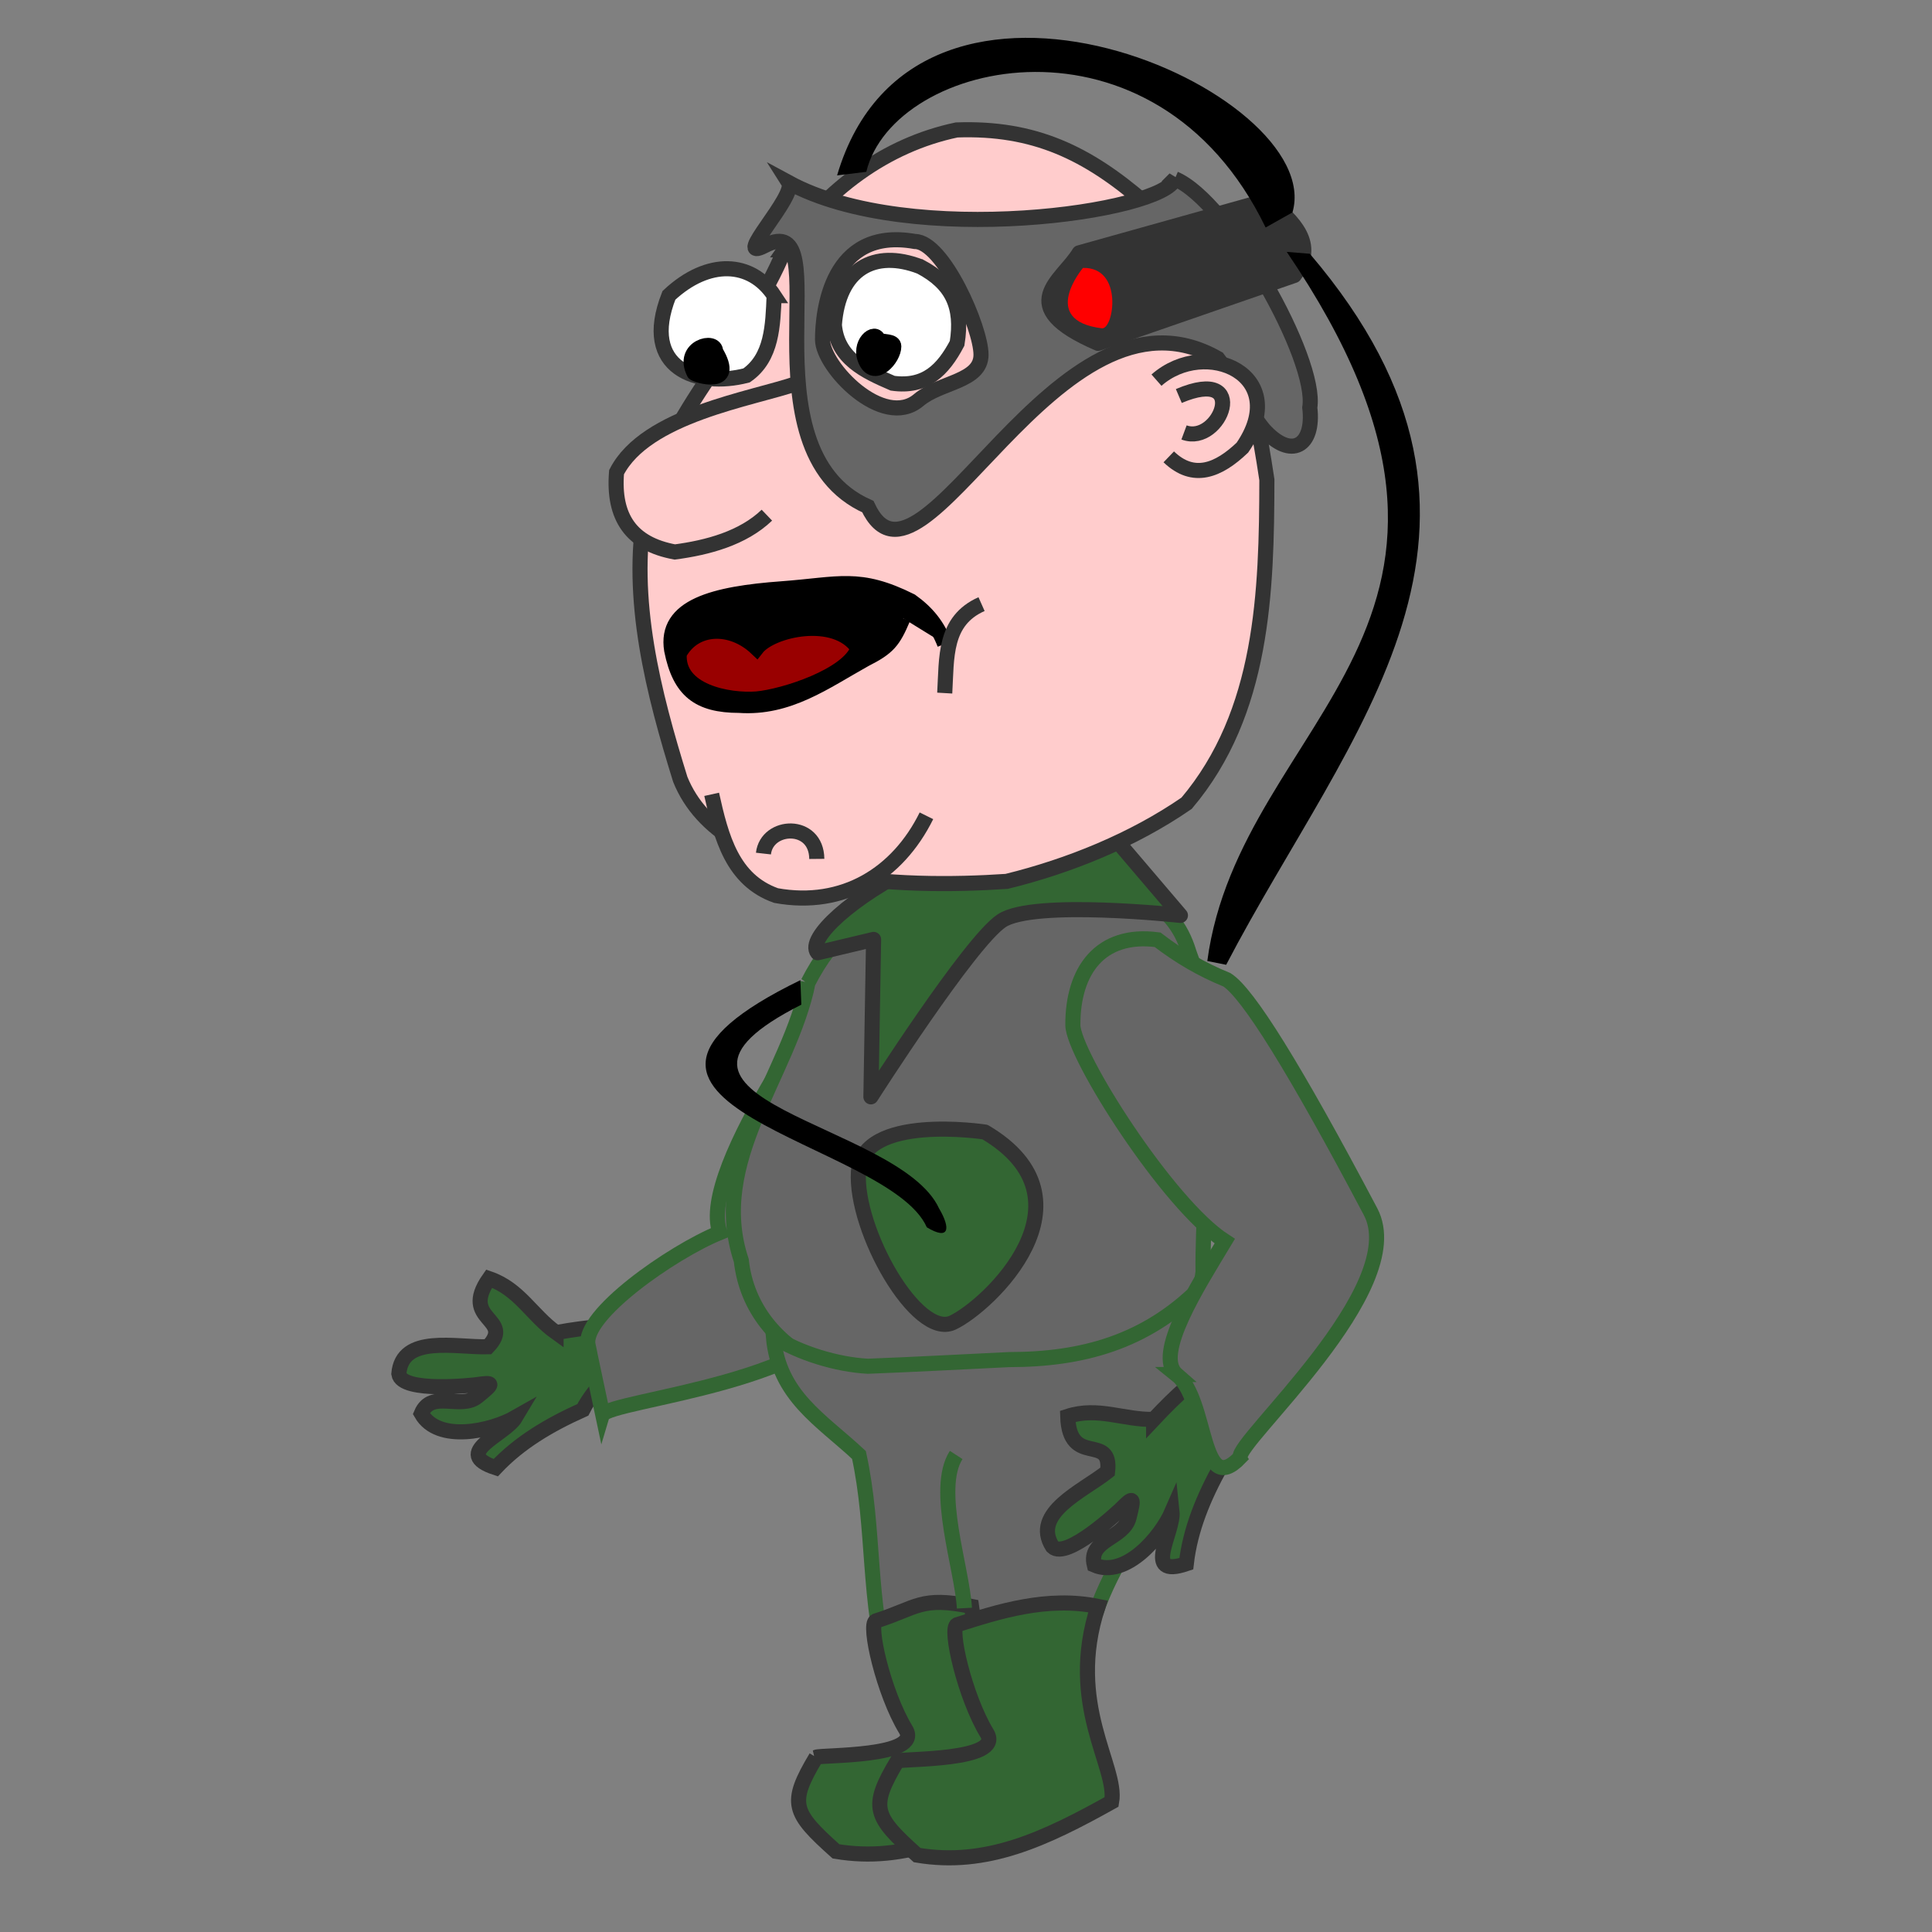 <?xml version="1.0" encoding="UTF-8" standalone="no"?>
<svg xmlns:rdf="http://www.w3.org/1999/02/22-rdf-syntax-ns#" xmlns="http://www.w3.org/2000/svg" height="128" width="128" version="1.0" xmlns:cc="http://creativecommons.org/ns#" xmlns:dc="http://purl.org/dc/elements/1.1/">
 <rect width="100%" height="100%" fill="#808080" stroke="none"/>
 <g transform="translate(-278)">
  <g>
   <g fill-rule="evenodd">
    <path d="m314.84 88.287c-1.611-1.152-2.437-2.89-4.435-3.573-1.969 2.804 1.73 2.604-0.077 4.513-2.112 0.06-5.698-0.835-5.904 1.796 0.187 1.301 5.089 0.723 5.093 0.722 1.238-0.178 1.222-0.12 0.123 0.775-1.129 0.919-3.053-0.475-3.728 1.133 1.11 1.95 4.623 1.174 6.25 0.246-0.699 1.178-4.295 2.366-1.319 3.34 1.581-1.673 3.551-2.838 5.772-3.835 1.517-3.038 7.725-6.786-1.775-5.118z" stroke="#333333333" stroke-width="1px" fill="#336633"/>
    <path d="m316.96 89.117c-0.42-1.967 5.52-6.15 8.736-7.46-1.558-4.202 8.016-16.974 9.183-18.55 5.017-6.035 1.906 2.286 4.311 6.538 0.586 1.525-2.906 5.552-4.59 16.238-0.891 5.655-16.348 6.86-16.664 7.855l-0.98-4.621z" stroke="#336633" stroke-width="1px" fill="#666666"/>
    <path d="m331.54 65.091c-1.26 6.168-6.635 11.817-4.427 18.422 0.712 6.431 8.199 9.216 13.853 7.715 5.783-0.176 15.788 0.695 16.738-6.945-0.062-6.432 1.382-15.104-0.931-21.19-2.166-7.165-12.009-3.464-17.737-3.768-3.481 0.212-6.002 2.832-7.497 5.767z" stroke="#336633" stroke-width="1px" fill="#666666"/>
   </g>
   <path stroke-linejoin="round" d="m352.14 55.875 4.066 4.773s-9.723-1.061-11.844 0.354-8.662 11.667-8.662 11.667l0.177-10.43-3.712 0.884c-1.516-1.895 12.387-11.165 19.976-7.248z" stroke="#333333333" fill="#336633"/>
  </g>
  <g fill-rule="evenodd" stroke="#333333333" stroke-width="1px" fill="#ffcccc">
   <path d="m329.97 16.554c-2.484 6.086-7.766 10.622-9.225 17.15-1.071 5.963 0.553 12.225 2.325 17.932 2.809 6.965 14.75 7.221 21.623 6.758 4.125-1.01 8.39-2.738 11.923-5.177 5.074-5.995 5.305-14.004 5.318-21.432-0.973-6.434-2.55-14.249-8.084-18.356-3.815-3.303-7.338-5.003-12.468-4.82-4.745 0.997-8.669 3.991-11.413 7.945z"/>
   <path d="m325.15 52.626c0.634 2.864 1.372 5.684 4.269 6.708 4.448 0.808 8.057-1.434 9.96-5.285"/>
   <path d="m330.84 25.39c-3.015 1.047-10.04 2.091-11.992 5.895-0.242 2.993 0.972 4.753 3.862 5.285 2.174-0.289 4.5-0.908 6.098-2.439"/>
  </g>
  <g stroke-width="1px" fill-rule="evenodd">
   <path d="m338.97 17.666c-3.053-1.174-5.414 0.14-5.691 3.862 0.197 2.224 2.022 3.069 3.862 3.862 2.166 0.301 3.333-0.867 4.269-2.642 0.392-2.433-0.318-3.962-2.439-5.082z" stroke="#333333" fill="#ffffff"/>
   <path d="m336.2 22.539c-0.189-0.756-1.412 0.226-0.813 1.423 0.582 1.165 1.829-0.209 1.829-1.016 0-0.365-0.678-0.271-1.016-0.407z" stroke="#000000"/>
   <path d="m329.29 19.588c-1.506-2.29-4.365-2.459-6.973-0.018-1.92 4.878 1.928 6.134 5.143 5.303 1.703-1.179 1.746-3.331 1.829-5.285z" stroke="#333333" fill="#ffffff"/>
   <path d="m325.41 23.289c0.014-0.874-2.301-0.301-1.423 1.423 0.067 0.132 2.897 1.034 1.423-1.423z" stroke="#000000"/>
   <path d="m340.59 42.667c-0.478-1.235-1.171-2.084-2.236-2.846-3.435-1.718-4.757-1.09-8.537-0.813-4.503 0.33-7.794 1.152-7.317 4.065 0.537 2.691 1.782 3.654 4.472 3.659 3.268 0.225 5.654-1.557 8.334-3.049 1.536-0.779 1.871-1.184 2.519-2.722" stroke="#000000"/>
  </g>
  <g>
   <path d="m343.03 40.024c-2.504 1.114-2.302 3.536-2.439 5.895" stroke="#333333333" stroke-width="1px" fill="#ffcccc"/>
   <g fill-rule="evenodd">
    <path d="m355.84 11.844c-0.688 2.199-17.487 4.645-25.594 0.25 0.553 0.878-3.813 5.34-1.594 4.188 5.119-2.659-1.718 13.479 6.844 17.281 3.511 7.526 12.482-15.929 23.188-9.812 1.129 1.486 1.845 3.224 3.031 4.688 1.834 2.05 3.366 1.121 3.062-1.438 0.516-3.179-5.368-13.641-8.938-15.156zm-17.22 4.156c1.864 0 4.375 5.705 4.375 7.5s-2.702 1.796-4.125 3c-2.364 2-6.375-2.205-6.375-4s0.511-7.5 6.125-6.5z" stroke="#333333" stroke-width="1px" fill="#666666"/>
    <path d="m354.62 25.186c3.267-2.878 9.007-0.349 5.691 4.472-1.592 1.516-3.239 2.186-4.878 0.61" stroke="#333333333" stroke-width="1px" fill="#ffcccc"/>
    <path d="m329.24 88.569c0.339 3.908 3.166 5.488 5.668 7.827 1.076 4.916 0.536 9.612 2.025 14.763 1.666 1.025 3.225 1.1 5.15 0.728 2.005 0.65 6.047 0.39 7.896-0.441-0.63-6.21 5.464-12.224 7.918-17.696 0.787-2.77 1.53-5.95-0.439-8.377-3.574 3.558-7.774 4.703-12.592 4.703-3.123 0.15-6.246 0.321-9.371 0.441-2.08-0.113-4.486-0.858-6.253-1.948z" stroke="#336633" stroke-width="1px" fill="#666666"/>
    <path d="m332.07 116.42c-1.84 3.078-1.56 3.662 1.314 6.237 4.579 0.77 8.474-1.064 12.885-3.527 0.419-2.327-2.911-5.323-3.904-12.702-3.373-0.691-3.588 0.092-6.331 0.962-0.558 0.177 0.509 4.79 1.972 7.193 1.126 1.85-5.601 1.674-5.937 1.837z" stroke="#333333333" stroke-width="1px" fill="#336633"/>
   </g>
   <path d="m341.35 96.396c-1.46 2.254 0.401 7.524 0.545 10.147" stroke="#336633" stroke-width="1px" fill="#666666"/>
  </g>
  <path d="m328.13 42.95c-1.653-1.576-4.1-1.541-5.127 0.354-0.181 2.514 3.264 3.147 5.127 3.005 1.829-0.167 6.108-1.554 6.718-3.359-1.502-2.203-5.741-1.255-6.718 0z" fill-rule="evenodd" stroke="#000000" stroke-width="1px" fill="#990000"/>
  <g>
   <path d="m349.45 66.026c-1.897 0.263-2.609 2.155-3.359 3.712-0.513 1.703 1.426 1.914 1.944 3.535-1.086 1.463-1.474 2.596-1.414 4.419 1.722 0.985 2.856-0.235 4.243-1.414 0.617-0.308 0.399 1.328 0.707 1.944 0.438 0.876 1.877-0.286 2.121-0.53 1.917-1.782 2.687-3.949 2.828-6.541-0.578-3.9-3.431-6.092-7.071-5.127z" fill-rule="evenodd" fill="#666666"/>
   <path d="m328.58 56.551c0.222-1.972 3.512-2.133 3.535 0.354" stroke="#333333333" stroke-width="1px" fill="#ffcccc"/>
   <path d="m356.1 26.237c4.781-2.035 2.742 3.303 0.345 2.413" stroke="#333333333" stroke-width="1px" fill="#ffcccc"/>
   <g fill-rule="evenodd">
    <path d="m337.45 116.67c-1.84 3.078-1.56 3.662 1.314 6.237 4.579 0.77 8.474-1.064 12.885-3.527 0.419-2.327-3.036-6.448-0.903-12.952-3.373-0.691-6.588 0.342-9.331 1.212-0.558 0.177 0.509 4.79 1.972 7.193 1.126 1.85-5.601 1.674-5.937 1.837z" stroke="#333333333" stroke-width="1px" fill="#336633"/>
    <path d="m354.43 94.039c-1.98 0.043-3.682-0.854-5.691-0.203 0.104 3.425 2.945 1.049 2.642 3.659-1.655 1.313-5.063 2.746-3.65 4.976 0.929 0.929 4.507-2.471 4.51-2.473 0.884-0.884 0.907-0.829 0.563 0.547-0.353 1.412-2.729 1.449-2.305 3.141 2.057 0.896 4.405-1.83 5.151-3.548 0.146 1.362-2.021 4.468 0.945 3.464 0.263-2.287 1.142-4.401 2.323-6.528-0.606-3.341 2.119-10.062-4.488-3.034z" stroke="#333333333" stroke-width="1px" fill="#336633"/>
    <path d="m355.95 91.067c-1.515-1.323 1.404-5.862 3.193-8.838-3.765-2.431-10.052-12.353-10.063-14.314-0.018-3.591 1.803-6.154 5.612-5.653 1.451 1.11 2.901 1.962 4.591 2.65 1.383 0.869 4.466 5.801 9.52 15.365 2.675 5.061-8.978 15.288-8.634 16.274-2.675 2.795-2.119-3.807-4.22-5.484z" stroke="#336633" stroke-width="1px" fill="#666666"/>
   </g>
   <path stroke-linejoin="round" d="m349.5 16.75 12.5-3.5c1.711 1.441 3.304 2.906 1.75 5l-13 4.5c-5.759-2.486-2.359-4.139-1.25-6z" stroke="#333333" fill="#333333"/>
   <path d="m349.75 17.75s-2.947 3.485 1.25 4c0.785 0.096 1.46-4.058-1.25-4z" fill="#ff0000"/>
   <path style="block-progression:tb;text-indent:0;color:#000000000;text-transform:none" d="m363.25 16.688c16.843 24.771-3.096 30.732-5.263 46.982l1.25 0.25c8.113-15.577 21.116-28.849 5.543-47.107l-1.53-0.125z"/>
   <path style="block-progression:tb;text-indent:0;color:#000000000;text-transform:none" d="m333.46 11.621 1.934-0.237c1.807-7.494 19.161-11.383 26.457 3.689l1.778-1c2.34-7.989-24.94-20.164-30.17-2.452z"/>
   <path stroke-linejoin="round" d="m343.25 75s-8.125-1.25-8.375 2.625 3.875 11.125 6.25 10c2.38-1.125 9.76-8.125 2.13-12.625z" stroke="#333333333" fill="#336633"/>
   <path style="block-progression:tb;text-indent:0;color:#000000000;text-transform:none" d="m331.09 66.562-0.062-1.625c-17.097 8.325 5.862 10.624 8.375 16.375 1.497 0.9 1.594 0.074 0.812-1.25-2.636-5.744-21.709-7.134-9.125-13.5z"/>
  </g>
 </g>
</svg>
